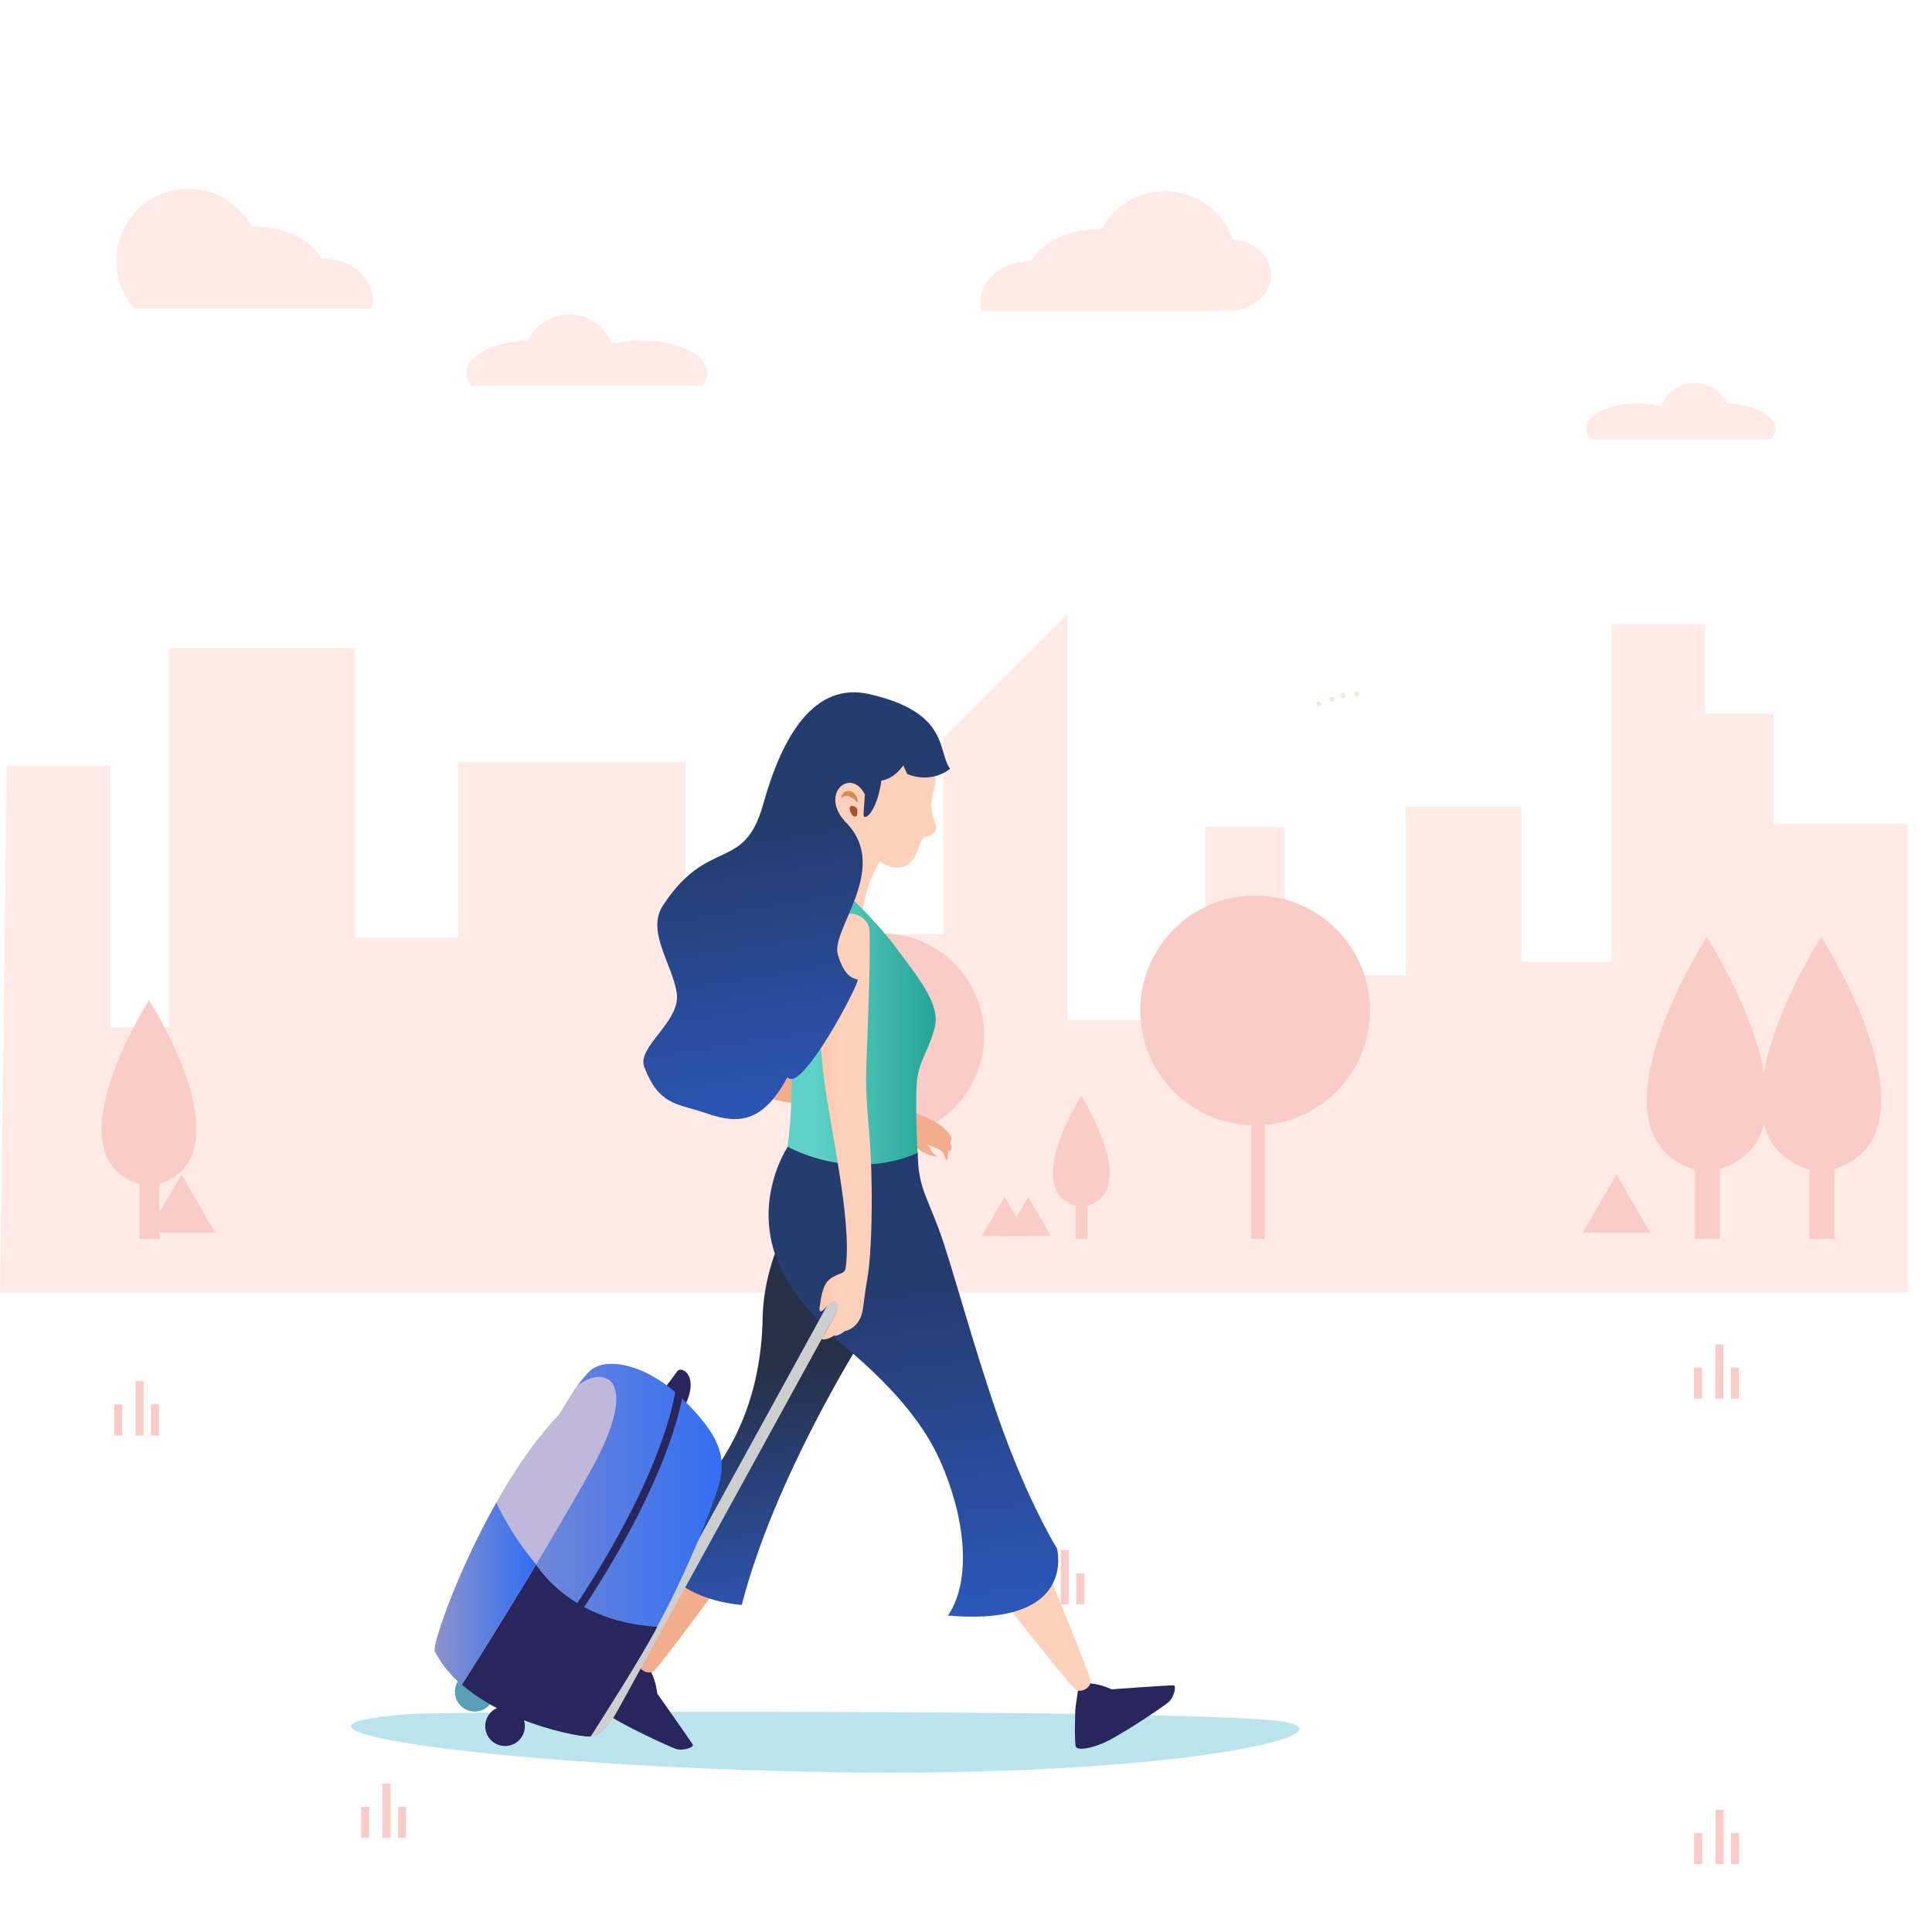 <?xml version="1.0" encoding="UTF-8"?>
<svg width="1200px" height="1200px" viewBox="0 0 1200 1200" version="1.1" xmlns="http://www.w3.org/2000/svg" xmlns:xlink="http://www.w3.org/1999/xlink">
    <!-- Generator: Sketch 54.1 (76490) - https://sketchapp.com -->
    <title>编组 4</title>
    <desc>Created with Sketch.</desc>
    <defs>
        <linearGradient x1="-12.942%" y1="66.139%" x2="41.834%" y2="66.139%" id="linearGradient-1">
            <stop stop-color="#FFBFA2" offset="0%"></stop>
            <stop stop-color="#FFD0BA" offset="100%"></stop>
        </linearGradient>
        <linearGradient x1="48.496%" y1="33.483%" x2="57.283%" y2="138.583%" id="linearGradient-2">
            <stop stop-color="#263047" offset="0%"></stop>
            <stop stop-color="#3068E8" offset="100%"></stop>
        </linearGradient>
        <linearGradient x1="48.559%" y1="33.483%" x2="56.976%" y2="138.583%" id="linearGradient-3">
            <stop stop-color="#253C6F" offset="0%"></stop>
            <stop stop-color="#3068E8" offset="100%"></stop>
        </linearGradient>
        <linearGradient x1="100%" y1="50%" x2="18.77%" y2="50%" id="linearGradient-4">
            <stop stop-color="#23A295" offset="0%"></stop>
            <stop stop-color="#5DD1C5" offset="100%"></stop>
        </linearGradient>
        <linearGradient x1="-12.942%" y1="66.139%" x2="41.834%" y2="66.139%" id="linearGradient-5">
            <stop stop-color="#FFBFA2" offset="0%"></stop>
            <stop stop-color="#FFD0BA" offset="100%"></stop>
        </linearGradient>
        <linearGradient x1="47.936%" y1="33.483%" x2="59.99%" y2="138.583%" id="linearGradient-6">
            <stop stop-color="#253C6F" offset="0%"></stop>
            <stop stop-color="#3068E8" offset="100%"></stop>
        </linearGradient>
        <linearGradient x1="-0.012%" y1="49.998%" x2="100%" y2="49.998%" id="linearGradient-7">
            <stop stop-color="#9094CA" offset="0%"></stop>
            <stop stop-color="#306EF3" offset="100%"></stop>
        </linearGradient>
        <linearGradient x1="-0.012%" y1="49.998%" x2="100%" y2="49.998%" id="linearGradient-8">
            <stop stop-color="#9094CA" offset="0%"></stop>
            <stop stop-color="#306EF3" offset="100%"></stop>
        </linearGradient>
    </defs>
    <g id="操作台" stroke="none" stroke-width="1" fill="none" fill-rule="evenodd">
        <g id="画板" transform="translate(-3265, -406)">
            <g id="编组-4" transform="translate(3265, 406)">
                <rect id="矩形复制-2" x="0" y="0" width="1200" height="1200"></rect>
                <g id="编组-126" transform="translate(0, 117)" fill-rule="nonzero">
                    <g id="bg">
                        <g id="编组" transform="translate(0, 0.096)">
                            <polygon id="路径" fill="#FFEAE6" points="4.327 358.298 68.489 358.298 68.489 520.909 104.848 520.909 104.848 285.551 220.341 285.551 220.341 465.279 284.504 465.279 284.504 356.159 425.662 356.159 425.662 463.14 586.069 463.14 586.069 341.181 663.065 264.154 663.065 516.63 748.615 516.63 748.615 396.551 797.806 396.551 797.806 488.683 873.243 488.683 873.243 383.973 944.948 383.973 944.948 480.256 1000.988 480.256 1000.988 270.573 1058.735 270.573 1058.735 326.204 1101.51 326.204 1101.51 394.672 1184.921 394.672 1184.921 685.66 0.05 685.66"></polygon>
                            <path d="M850.892,510.512 C850.892,471.101 818.957,439.153 779.563,439.153 C740.168,439.153 708.233,471.102 708.233,510.512 C708.233,549.136 738.908,580.588 777.215,581.828 L777.215,652.327 L785.523,652.327 L785.523,581.621 C822.127,578.591 850.892,547.914 850.892,510.512 Z" id="路径" fill="#F9CCC7"></path>
                            <path d="M611.253,526.136 C611.253,491.067 582.836,462.638 547.781,462.638 C512.726,462.638 484.309,491.067 484.309,526.136 C484.309,560.505 511.605,588.492 545.692,589.595 L545.692,652.327 L553.084,652.327 L553.084,589.41 C585.657,586.715 611.253,559.417 611.253,526.136 Z" id="路径" fill="#F9CCC7"></path>
                            <path d="M819.315,321.681 C821.23,321.681 821.233,318.703 819.315,318.703 C817.399,318.703 817.396,321.681 819.315,321.681 L819.315,321.681 Z" id="路径" fill="#F7E6DA"></path>
                            <path d="M827.129,318.697 C829.045,318.697 829.048,315.72 827.129,315.72 C825.214,315.72 825.211,318.697 827.129,318.697 L827.129,318.697 Z" id="路径" fill="#F7E6DA"></path>
                            <path d="M834.224,316.434 C836.14,316.434 836.143,313.457 834.224,313.457 C832.309,313.457 832.306,316.434 834.224,316.434 L834.224,316.434 Z" id="路径" fill="#F7E6DA"></path>
                            <path d="M842.45,315.303 C844.365,315.303 844.368,312.325 842.45,312.325 C840.535,312.325 840.532,315.303 842.45,315.303 L842.45,315.303 Z" id="路径" fill="#F7E6DA"></path>
                            <path d="M231.485,69.178 C231.485,55.025 217.712,43.552 200.723,43.552 C200.433,43.552 200.146,43.563 199.859,43.57 C192.89,31.9 177.234,23.762 159.025,23.762 C158.146,23.762 157.275,23.786 156.408,23.823 C148.881,9.74 134.045,0.155 116.966,0.155 C92.277,0.155 72.263,20.178 72.263,44.877 C72.263,56.231 76.5,66.59 83.469,74.477 L230.822,74.477 C231.254,72.767 231.485,70.995 231.485,69.178 Z" id="路径" fill="#FFEAE6"></path>
                            <path d="M439.262,114.577 C439.262,103.409 420.975,94.356 398.415,94.356 C391.793,94.356 385.545,95.141 380.014,96.526 C375.984,85.809 365.647,78.181 353.526,78.181 C342.221,78.181 332.469,84.815 327.937,94.402 C306.63,95.086 289.774,103.854 289.774,114.574 C289.774,117.451 290.995,120.185 293.181,122.662 L435.857,122.662 C438.043,120.185 439.262,117.451 439.262,114.577 Z" id="路径" fill="#FFEAE6"></path>
                            <path d="M985.136,149.351 C985.136,140.571 999.513,133.454 1017.248,133.454 C1022.455,133.454 1027.366,134.071 1031.715,135.16 C1034.883,126.734 1043.009,120.738 1052.539,120.738 C1061.426,120.738 1069.093,125.953 1072.656,133.49 C1089.407,134.029 1102.659,140.921 1102.659,149.349 C1102.659,151.611 1101.699,153.76 1099.98,155.708 L987.813,155.708 C986.095,153.76 985.136,151.611 985.136,149.351 Z" id="路径" fill="#FFEAE6"></path>
                            <path d="M765.724,31.72 C759.644,14.245 743.044,1.698 723.504,1.698 C706.426,1.698 691.589,11.282 684.062,25.366 C683.196,25.329 682.324,25.305 681.445,25.305 C663.236,25.305 647.582,33.444 640.612,45.113 C640.324,45.106 640.038,45.095 639.748,45.095 C622.758,45.095 608.986,56.568 608.986,70.721 C608.986,72.538 609.216,74.309 609.648,76.02 L757.002,76.02 C757.259,75.73 757.503,75.429 757.753,75.132 C759.685,75.53 761.701,75.746 763.776,75.746 C777.977,75.746 789.488,65.875 789.488,53.699 C789.487,42.085 779.013,32.575 765.724,31.72 Z" id="路径" fill="#FFEAE6"></path>
                            <path d="M1060.393,465.29 L1060.393,464.391 C1060.393,464.391 1060.293,464.546 1060.109,464.838 C1059.924,464.546 1059.825,464.391 1059.825,464.391 L1059.825,465.29 C1052.848,476.443 984.87,588.361 1052.708,609.326 L1052.708,652.395 L1068.244,652.395 L1068.244,609.088 C1134.844,587.538 1067.343,476.402 1060.393,465.29 Z" id="路径" fill="#F9CCC7"></path>
                            <path d="M1131.458,465.29 L1131.458,464.391 C1131.458,464.391 1131.358,464.546 1131.174,464.838 C1130.99,464.546 1130.89,464.391 1130.89,464.391 L1130.89,465.29 C1123.914,476.443 1055.936,588.361 1123.774,609.326 L1123.774,652.395 L1139.311,652.395 L1139.311,609.088 C1205.91,587.538 1138.41,476.402 1131.458,465.29 Z" id="路径" fill="#F9CCC7"></path>
                            <path d="M671.729,563.772 L671.729,563.346 C671.729,563.346 671.681,563.42 671.595,563.558 C671.508,563.42 671.46,563.346 671.46,563.346 L671.46,563.772 C668.155,569.055 635.958,622.064 668.09,631.996 L668.09,652.395 L675.449,652.395 L675.449,631.883 C706.993,621.675 675.022,569.036 671.729,563.772 Z" id="路径" fill="#F9CCC7"></path>
                            <path d="M92.786,504.486 L92.786,503.775 C92.786,503.775 92.707,503.898 92.562,504.129 C92.417,503.898 92.338,503.775 92.338,503.775 L92.338,504.486 C86.822,513.303 33.086,601.775 86.712,618.348 L86.712,652.395 L98.994,652.395 L98.994,618.161 C151.642,601.125 98.281,513.271 92.786,504.486 Z" id="路径" fill="#F9CCC7"></path>
                            <polygon id="路径" fill="#F9CCC7" points="609.916 650.539 638.012 650.539 623.967 626.325"></polygon>
                            <polygon id="路径" fill="#F9CCC7" points="624.612 650.539 652.707 650.539 638.662 626.325"></polygon>
                            <polygon id="路径" fill="#F9CCC7" points="983.098 648.491 1024.962 648.491 1004.033 612.409"></polygon>
                            <polygon id="路径" fill="#F9CCC7" points="91.759 648.491 133.623 648.491 112.695 612.409"></polygon>
                            <g transform="translate(645.449, 845.405)" fill="#F9CCC7" id="矩形">
                                <rect x="13.371" y="0.233" width="5.012" height="33.729"></rect>
                                <rect x="23.004" y="14.688" width="5.012" height="19.274"></rect>
                                <rect x="0.126" y="14.688" width="5.012" height="19.274"></rect>
                            </g>
                            <g transform="translate(70.745, 740.67)" fill="#F9CCC7" id="矩形">
                                <rect x="13.424" y="0.095" width="5.012" height="33.729"></rect>
                                <rect x="23.057" y="14.55" width="5.012" height="19.274"></rect>
                                <rect x="0.179" y="14.55" width="5.012" height="19.274"></rect>
                            </g>
                            <g transform="translate(224.245, 990.461)" fill="#F9CCC7" id="矩形">
                                <rect x="13.316" y="0.232" width="5.012" height="33.729"></rect>
                                <rect x="22.95" y="14.687" width="5.012" height="19.274"></rect>
                                <rect x="0.071" y="14.687" width="5.012" height="19.274"></rect>
                            </g>
                            <g transform="translate(1051.94, 717.725)" fill="#F9CCC7" id="矩形">
                                <rect x="13.479" y="0.171" width="5.012" height="33.729"></rect>
                                <rect x="23.113" y="14.626" width="5.012" height="19.274"></rect>
                                <rect x="0.234" y="14.626" width="5.012" height="19.274"></rect>
                            </g>
                            <g transform="translate(1052.219, 1006.802)" fill="#F9CCC7" id="矩形">
                                <rect x="13.295" y="0.225" width="5.012" height="33.729"></rect>
                                <rect x="22.928" y="14.681" width="5.012" height="19.274"></rect>
                                <rect x="0.05" y="14.681" width="5.012" height="19.274"></rect>
                            </g>
                        </g>
                    </g>
                    <g id="编组" transform="translate(218, 313)">
                        <path d="M326.546,24.64 C316.33,25.075 300.319,30.808 290.031,36.541 C279.815,42.274 272.787,41.475 267.498,52.941 L302.347,125.218 C302.347,125.218 305.607,137.917 317.924,135.45 C320.822,115.711 328.574,105.044 328.574,105.044 C338.935,112.01 345.89,108.237 349.005,103.956 C352.048,100.763 353.497,90.531 356.54,89.805 C356.54,89.805 356.54,89.805 356.54,89.805 C359.728,89.297 362.626,87.701 363.423,85.524 L363.423,85.524 C363.423,85.524 363.423,85.524 363.423,85.524 C363.423,85.451 363.496,85.378 363.496,85.233 C363.496,85.306 363.423,85.378 363.423,85.451 C363.641,84.725 363.641,83.854 363.351,82.984 C361.974,79.428 361.032,75.654 360.235,70.502 C360.525,62.012 365.162,56.279 361.902,49.167 L364.872,47.716 C360.308,41.475 335.892,24.277 326.546,24.64 Z" id="路径" fill="url(#linearGradient-1)"></path>
                        <path d="M580.193,639.52 C537.585,631.321 61.936,632.845 37.371,634.586 C-77.411,642.786 89.835,667.456 299.76,670.721 C509.614,673.986 622.512,647.647 580.193,639.52 Z" id="路径" fill="#BCE4EE"></path>
                        <ellipse id="椭圆形" fill="#58A0B8" transform="translate(76.865, 620.743) rotate(-9.218) translate(-76.865, -620.743) " cx="76.865" cy="620.743" rx="12.318" ry="12.326"></ellipse>
                        <path d="M178.427,602.911 C177.122,611.329 182.85,612.345 187.926,608.063 C193.001,603.709 230.487,551.602 242.595,536.652 L206.995,524.315 C206.995,524.242 179.732,594.42 178.427,602.911 Z" id="路径" fill="#F4AD8C"></path>
                        <path d="M190.21,621.874 C190.21,621.874 189.775,615.63 186.586,608.732 C180.572,609.458 178.687,604.376 178.687,604.376 C178.687,604.376 172.02,607.208 169.556,608.224 C167.093,609.24 148.613,619.986 148.106,621.438 C147.599,622.963 149.121,627.102 158.034,633.927 C166.948,640.752 197.094,654.619 201.66,656.217 C206.225,657.814 213.109,655.273 212.312,653.603 C211.443,652.005 190.21,621.874 190.21,621.874 Z" id="路径" fill="#28265D"></path>
                        <path d="M202.615,421.742 C199.88,425.604 198.297,427.79 193.908,433.255 L205.852,445.934 C217.868,425.021 205.349,417.88 202.615,421.742 Z" id="路径" fill="#28265D"></path>
                        <path d="M426.555,530.194 L397.61,554.237 C397.61,554.237 443.488,613.767 450,619.271 C456.585,624.703 460.348,620.358 459.263,613.84 C458.25,607.25 433.14,548.226 426.555,530.194 Z" id="路径" fill="#FFD0BA"></path>
                        <path d="M255.704,387.559 C254.545,487.069 182.436,523.162 182.436,523.162 C182.436,523.162 189.756,562.009 242.732,566.865 C263.024,487.648 317.305,402.054 317.305,402.054 L263.893,347.117 C263.893,347.117 256.284,365.744 255.704,387.559 Z" id="路径" fill="url(#linearGradient-2)"></path>
                        <path d="M407.995,466.736 C392.125,425.202 377.559,371.054 368.284,342.567 C359.008,314.152 352.124,309.223 352.051,285.955 C328.934,262.76 271.251,282.331 271.251,282.331 C271.251,282.331 254.873,306.541 260.598,338.218 C266.468,370.547 291.179,389.103 295.02,396.207 C297.194,400.194 346.254,433.103 365.82,477.029 C382.487,514.505 385.096,552.488 370.82,573.436 C451.693,580.54 438.504,531.757 438.504,531.757 C438.504,531.757 423.866,508.343 407.995,466.736 Z" id="路径" fill="url(#linearGradient-3)"></path>
                        <path d="M148.859,648.336 C148.859,648.336 154.802,652.106 166.181,631.442 C177.559,610.779 305.552,377.678 305.552,377.678 L299.392,374.271 L148.859,648.336 Z" id="路径" fill="#CECECF"></path>
                        <path d="M366.636,269.383 C356.492,260.9 330.048,256.26 310.052,245.603 C290.128,234.945 267.161,228.13 260.351,223.417 C268.537,212.759 271.798,202.392 271.798,202.392 L238.036,208.989 C238.036,208.989 230.284,223.345 230.284,232.335 C230.284,241.325 241.224,246.69 261.148,252.418 C281.071,258.145 309.545,257.348 328.092,265.831 C346.639,274.313 349.682,282.796 355.116,285.551 C360.55,288.306 366.346,289.104 363.013,287.436 C359.753,285.769 360.55,283.086 358.086,281.418 C355.623,279.751 364.897,283.303 366.853,284.971 C368.737,286.639 368.737,289.321 369.606,290.409 C370.403,291.496 371.272,286.856 370.693,284.101 C371.49,285.986 373.953,284.681 372.576,280.838 C371.2,276.996 376.779,277.866 366.636,269.383 Z" id="路径" fill="#F4AD8C"></path>
                        <path d="M310.491,127.611 C310.491,127.611 270.701,119.416 271.933,198.605 C271.933,198.605 276.427,246.176 271.136,282.289 C316.217,304.842 351.948,285.987 351.948,285.987 C351.948,285.987 349.918,249.874 351.948,238.416 C353.977,226.959 358.906,222.39 362.602,208.032 C366.298,193.673 351.948,176.849 339.627,160.026 C327.306,143.202 310.491,127.611 310.491,127.611 Z" id="路径" fill="url(#linearGradient-4)"></path>
                        <path d="M320.109,231.649 C320.908,208.66 322.87,163.842 321.998,146.872 C321.707,141.143 306.956,125.261 289.079,154.777 C287.263,164.93 289.879,204.018 293.221,235.202 C296.492,266.386 311.752,328.318 307.174,357.907 C306.592,361.533 301.942,360.808 297.291,364.579 C292.64,368.422 292.059,376.327 291.259,380.751 C290.46,385.102 291.55,386.48 296.492,380.171 C299.762,376.037 304.921,378.648 301.724,384.522 C297.727,391.919 294.529,398.301 292.64,400.694 C290.751,403.16 297.654,401.709 299.834,399.534 C302.596,400.331 306.665,396.778 306.665,396.778 C306.665,396.778 311.606,396.198 315.167,390.759 C318.728,385.32 317.638,381.766 320.617,364.796 C323.669,347.826 324.033,311.856 322.797,287.634 C321.78,265.878 319.309,254.638 320.109,231.649 Z" id="路径" fill="url(#linearGradient-5)"></path>
                        <path d="M321.999,1.138 C287.722,-6.695 267.865,26.958 255.981,69.678 C244.096,112.325 221.825,89.254 193.635,132.627 C183.331,148.509 199.812,169.282 202.35,186.944 C204.887,204.606 177.283,220.22 182.18,232.79 C191.409,256.475 202.02,255.218 219.033,260.945 C236.393,266.789 254.008,271.333 271.075,239.019 C279.699,250.116 316.709,179.197 314.68,178.399 C312.651,177.601 306.926,177.964 302.36,162.805 C297.867,147.647 334.319,110.294 308.52,81.935 C289.678,63.876 310.187,45.816 319.173,63.44 C319.173,63.44 318.738,69.605 318.376,75.335 C317.941,81.065 326.565,75.335 329.463,54.81 C329.463,54.81 336.855,54.374 343.015,45.381 L345.479,50.748 C345.479,50.748 359.393,57.348 372.147,47.484 C364.176,37.258 372.365,12.598 321.999,1.138 Z" id="路径" fill="url(#linearGradient-6)"></path>
                        <path d="M310.171,61.464 C305.124,60.211 303.808,66.842 304.685,65.737 C307.611,62.127 312.95,66.4 313.9,67.8 C315.583,70.305 315.144,62.716 310.171,61.464 Z" id="路径" fill="#D58A56"></path>
                        <path d="M309.836,73.04 C310.636,77.243 315.437,80.119 314.346,72.598 C314.055,70.828 309.036,68.837 309.836,73.04 Z" id="路径" fill="#A8512A"></path>
                        <path d="M510.992,616.806 C509.18,616.588 472.421,619.271 472.421,619.271 C472.421,619.271 466.911,616.371 459.299,615.573 C456.834,621.084 451.541,620.069 451.541,620.069 C451.541,620.069 450.526,627.248 450.091,629.931 C449.656,632.614 449.293,653.933 450.308,655.166 C451.324,656.399 455.674,657.196 466.114,653.135 C476.554,649.002 504.032,630.366 507.73,627.32 C511.355,624.202 512.805,617.023 510.992,616.806 Z" id="路径" fill="#28265D"></path>
                        <path d="M205.963,438.916 C183.562,417.023 157.826,412.093 147.967,421.952 C138.107,431.811 132.235,445.585 128.248,449.862 C83.374,497.417 49.446,590.498 52.201,595.862 C74.602,638.488 142.965,647.912 144.632,646.172 C188.926,599.704 222.854,511.626 228.291,493.068 C233.801,474.509 228.363,460.808 205.963,438.916 Z" id="路径" fill="url(#linearGradient-7)"></path>
                        <path d="M111.96,536.912 C111.96,536.912 64.684,587.722 55.402,601.203 C80.418,639.401 147.78,650.346 149.013,648.389 C158.076,634.037 177.364,604.32 190.271,580.473 C131.175,576.849 111.96,536.912 111.96,536.912 Z" id="路径" fill="#28265D"></path>
                        <path d="M140.367,431.113 C134.861,438.939 131.022,446.838 128.196,449.882 C83.353,497.421 49.448,590.47 52.201,595.832 C56.403,603.804 62.199,610.616 68.864,616.413 C75.021,606.775 115.156,543.655 148.408,484.304 C182.603,423.141 155.001,417.996 140.367,431.113 Z" id="路径" fill="#BFB8DB"></path>
                        <path d="M52.21,595.824 C56.405,603.799 62.193,610.613 68.848,616.413 C72.972,609.888 92.576,579.15 115.002,541.598 C101.112,525.431 92.938,509.047 90.261,503.32 C65.81,546.817 50.256,592.2 52.21,595.824 Z" id="路径" fill="url(#linearGradient-8)"></path>
                        <ellipse id="椭圆形" fill="#28265D" cx="95.695" cy="642.167" rx="12.312" ry="12.317"></ellipse>
                        <path d="M201.641,432.995 C200.193,443.3 190.93,490.982 135.708,573.065 L139.761,575.823 C203.306,481.33 206.78,431.616 206.78,431.18 L201.858,430.817 C201.858,430.89 201.858,431.543 201.641,432.995 Z" id="路径" fill="#28265D"></path>
                    </g>
                </g>
            </g>
        </g>
    </g>
</svg>